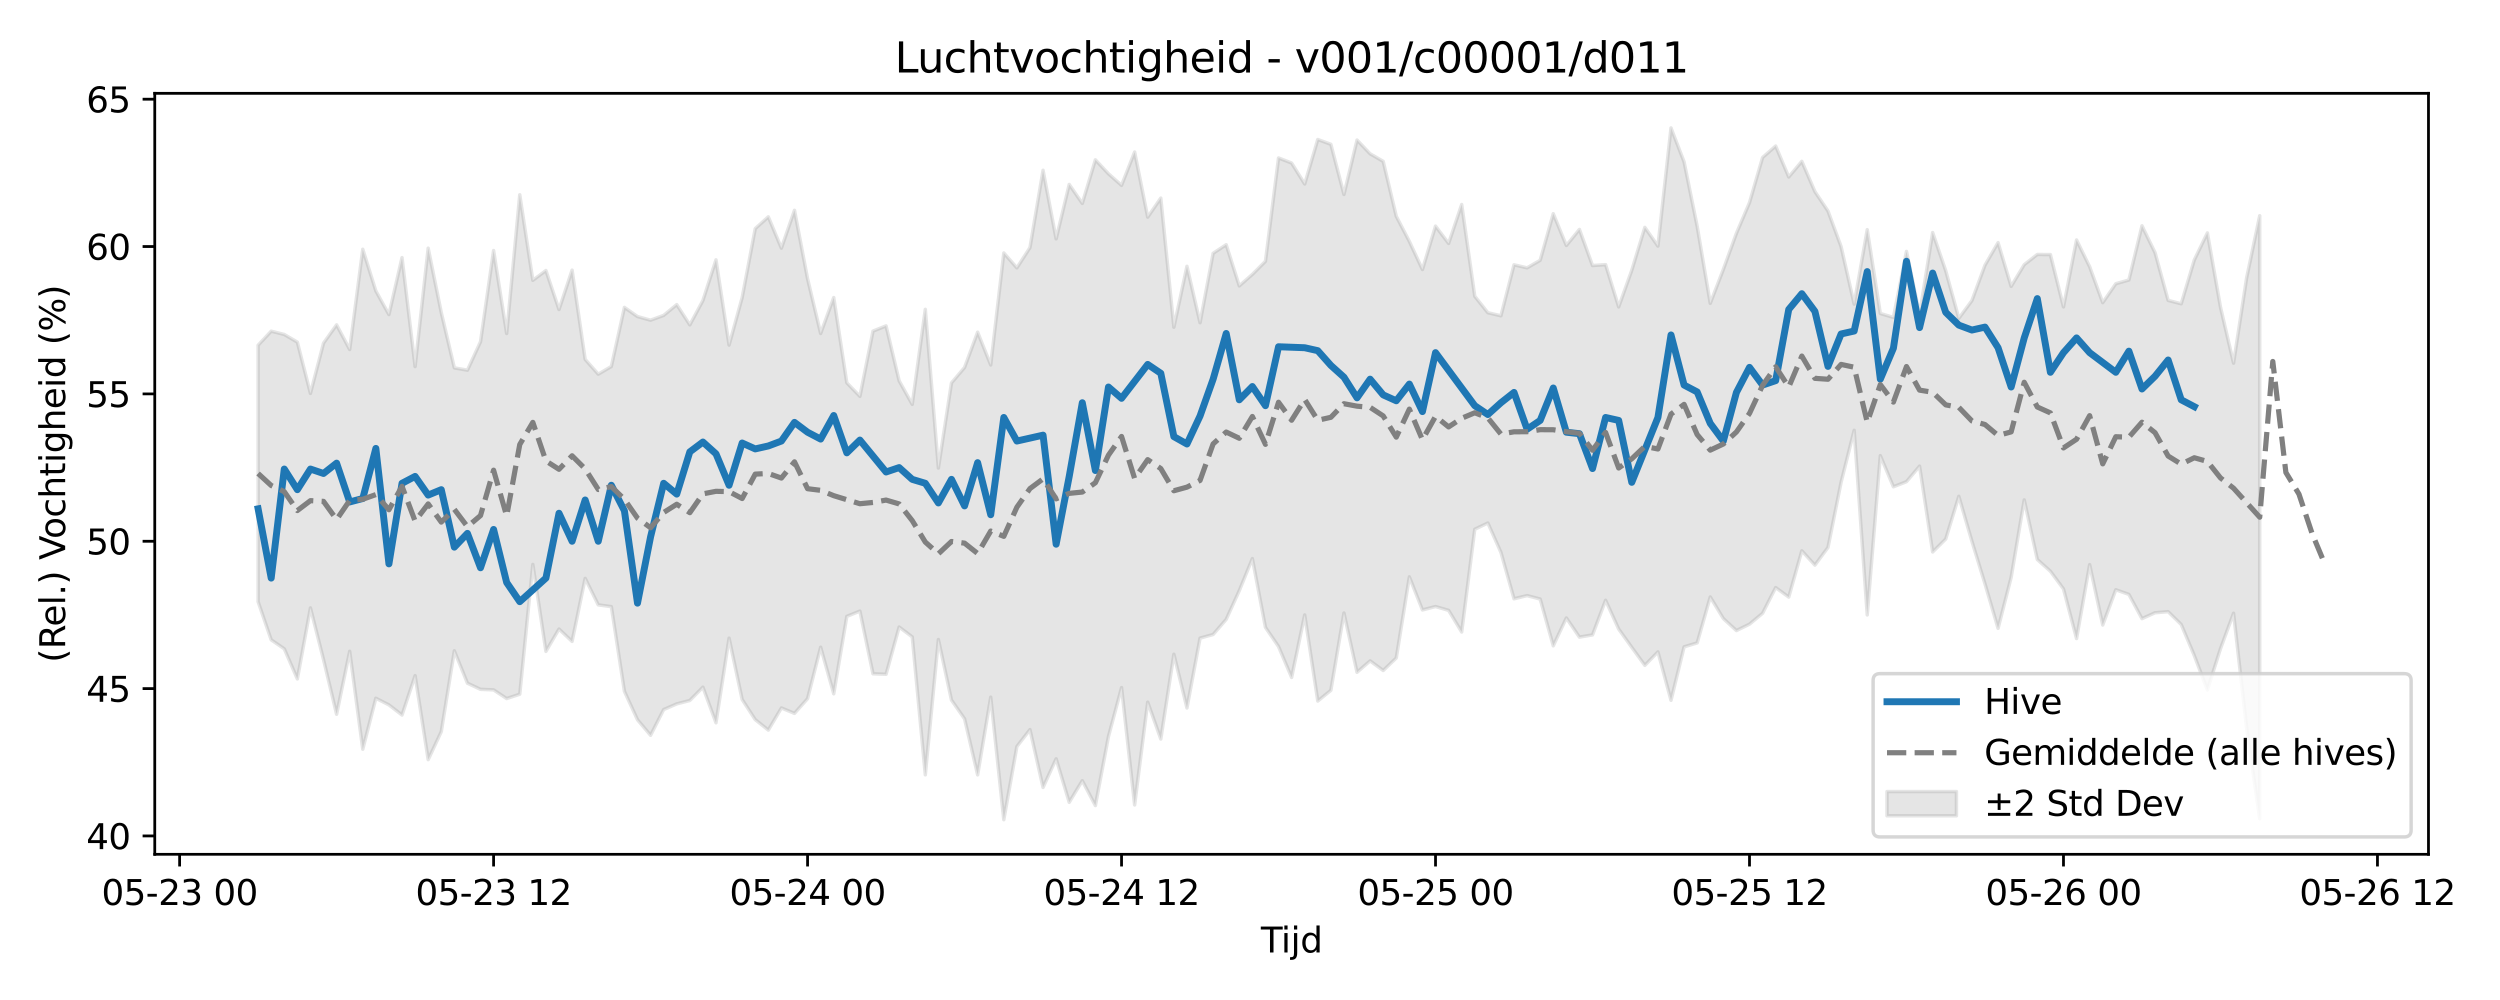 <?xml version="1.0" encoding="utf-8" standalone="no"?>
<!DOCTYPE svg PUBLIC "-//W3C//DTD SVG 1.1//EN"
  "http://www.w3.org/Graphics/SVG/1.1/DTD/svg11.dtd">
<svg xmlns:xlink="http://www.w3.org/1999/xlink" width="720pt" height="288pt" viewBox="0 0 720 288" xmlns="http://www.w3.org/2000/svg" version="1.1">
 <defs>
  <style type="text/css">*{stroke-linejoin: round; stroke-linecap: butt}</style>
 </defs>
 <g id="figure_1">
  <g id="patch_1">
   <path d="M 0 288 
L 720 288 
L 720 0 
L 0 0 
z
" style="fill: #ffffff"/>
  </g>
  <g id="axes_1">
   <g id="patch_2">
    <path d="M 44.57 246.04 
L 699.401 246.04 
L 699.401 26.88 
L 44.57 26.88 
z
" style="fill: #ffffff"/>
   </g>
   <g id="FillBetweenPolyCollection_1">
    <defs>
     <path id="mea2c22dae1" d="M 74.335 -188.578 
L 74.335 -114.703 
L 78.103 -103.73 
L 81.871 -101.14 
L 85.638 -92.464 
L 89.406 -112.927 
L 93.174 -98.025 
L 96.941 -82.291 
L 100.709 -100.429 
L 104.477 -72.219 
L 108.245 -86.903 
L 112.012 -84.991 
L 115.78 -82.07 
L 119.548 -93.415 
L 123.316 -69.213 
L 127.083 -77.278 
L 130.851 -100.57 
L 134.619 -91.237 
L 138.386 -89.47 
L 142.154 -89.314 
L 145.922 -86.814 
L 149.69 -88.066 
L 153.457 -125.44 
L 157.225 -100.403 
L 160.993 -106.834 
L 164.761 -103.264 
L 168.528 -121.427 
L 172.296 -113.795 
L 176.064 -113.287 
L 179.831 -88.907 
L 183.599 -80.703 
L 187.367 -76.231 
L 191.135 -83.641 
L 194.902 -85.281 
L 198.67 -86.257 
L 202.438 -90.086 
L 206.206 -79.835 
L 209.973 -104.208 
L 213.741 -86.546 
L 217.509 -80.741 
L 221.276 -77.731 
L 225.044 -84.107 
L 228.812 -82.545 
L 232.58 -86.788 
L 236.347 -101.611 
L 240.115 -88.185 
L 243.883 -110.481 
L 247.651 -112.004 
L 251.418 -93.949 
L 255.186 -93.809 
L 258.954 -107.414 
L 262.722 -104.579 
L 266.489 -64.851 
L 270.257 -103.825 
L 274.025 -86.379 
L 277.792 -80.986 
L 281.56 -64.831 
L 285.328 -87.22 
L 289.096 -51.922 
L 292.863 -72.998 
L 296.631 -77.878 
L 300.399 -61.204 
L 304.167 -69.454 
L 307.934 -56.934 
L 311.702 -63.16 
L 315.47 -55.984 
L 319.237 -75.886 
L 323.005 -89.978 
L 326.773 -56.175 
L 330.541 -85.786 
L 334.308 -75.157 
L 338.076 -99.576 
L 341.844 -84.104 
L 345.612 -104.22 
L 349.379 -105.258 
L 353.147 -109.614 
L 356.915 -117.9 
L 360.682 -127.119 
L 364.45 -107.311 
L 368.218 -101.795 
L 371.986 -92.896 
L 375.753 -110.895 
L 379.521 -86.104 
L 383.289 -89.186 
L 387.057 -111.455 
L 390.824 -94.382 
L 394.592 -97.67 
L 398.36 -94.893 
L 402.127 -98.498 
L 405.895 -121.868 
L 409.663 -112.331 
L 413.431 -113.316 
L 417.198 -112.212 
L 420.966 -105.981 
L 424.734 -135.575 
L 428.502 -137.371 
L 432.269 -128.908 
L 436.037 -115.548 
L 439.805 -116.463 
L 443.572 -115.471 
L 447.34 -102.004 
L 451.108 -110.032 
L 454.876 -104.51 
L 458.643 -105.145 
L 462.411 -115.124 
L 466.179 -106.835 
L 469.947 -101.571 
L 473.714 -96.378 
L 477.482 -100.254 
L 481.25 -86.309 
L 485.018 -101.709 
L 488.785 -102.846 
L 492.553 -116.076 
L 496.321 -109.854 
L 500.088 -106.393 
L 503.856 -108.238 
L 507.624 -111.375 
L 511.392 -118.78 
L 515.159 -116.042 
L 518.927 -129.363 
L 522.695 -125.244 
L 526.463 -130.34 
L 530.23 -149.087 
L 533.998 -164.071 
L 537.766 -110.902 
L 541.533 -156.772 
L 545.301 -147.803 
L 549.069 -149.275 
L 552.837 -153.757 
L 556.604 -129.032 
L 560.372 -132.764 
L 564.14 -145.065 
L 567.908 -132.131 
L 571.675 -119.852 
L 575.443 -107.035 
L 579.211 -121.713 
L 582.978 -144.029 
L 586.746 -126.855 
L 590.514 -123.486 
L 594.282 -118.386 
L 598.049 -104.1 
L 601.817 -125.383 
L 605.585 -107.997 
L 609.353 -118.153 
L 613.12 -116.811 
L 616.888 -109.828 
L 620.656 -111.526 
L 624.423 -111.836 
L 628.191 -108.142 
L 631.959 -99.203 
L 635.727 -89.289 
L 639.494 -101.155 
L 643.262 -111.387 
L 647.03 -78.336 
L 650.798 -52.228 
L 650.798 -225.874 
L 650.798 -225.874 
L 647.03 -207.97 
L 643.262 -183.406 
L 639.494 -199.581 
L 635.727 -220.924 
L 631.959 -213.132 
L 628.191 -200.515 
L 624.423 -201.489 
L 620.656 -215.237 
L 616.888 -222.971 
L 613.12 -207.359 
L 609.353 -206.291 
L 605.585 -200.83 
L 601.817 -211.188 
L 598.049 -218.891 
L 594.282 -199.608 
L 590.514 -214.689 
L 586.746 -214.714 
L 582.978 -211.78 
L 579.211 -205.522 
L 575.443 -218.125 
L 571.675 -211.626 
L 567.908 -201.423 
L 564.14 -196.316 
L 560.372 -210.031 
L 556.604 -221.025 
L 552.837 -197.526 
L 549.069 -215.589 
L 545.301 -196.596 
L 541.533 -197.717 
L 537.766 -221.85 
L 533.998 -200.415 
L 530.23 -217.002 
L 526.463 -227.214 
L 522.695 -232.829 
L 518.927 -241.536 
L 515.159 -237.033 
L 511.392 -245.942 
L 507.624 -242.643 
L 503.856 -229.654 
L 500.088 -220.795 
L 496.321 -210.403 
L 492.553 -200.644 
L 488.785 -222.833 
L 485.018 -241.369 
L 481.25 -251.158 
L 477.482 -217.126 
L 473.714 -222.521 
L 469.947 -210.15 
L 466.179 -199.606 
L 462.411 -211.781 
L 458.643 -211.528 
L 454.876 -221.923 
L 451.108 -217.298 
L 447.34 -226.457 
L 443.572 -213.038 
L 439.805 -210.866 
L 436.037 -211.735 
L 432.269 -197.054 
L 428.502 -197.937 
L 424.734 -202.675 
L 420.966 -229.1 
L 417.198 -217.89 
L 413.431 -222.878 
L 409.663 -210.377 
L 405.895 -218.475 
L 402.127 -225.719 
L 398.36 -241.537 
L 394.592 -243.71 
L 390.824 -247.66 
L 387.057 -232 
L 383.289 -246.442 
L 379.521 -247.827 
L 375.753 -235.013 
L 371.986 -241.053 
L 368.218 -242.51 
L 364.45 -212.756 
L 360.682 -208.981 
L 356.915 -205.657 
L 353.147 -217.527 
L 349.379 -215.046 
L 345.612 -195.053 
L 341.844 -211.302 
L 338.076 -193.756 
L 334.308 -230.953 
L 330.541 -225.464 
L 326.773 -244.221 
L 323.005 -234.617 
L 319.237 -237.958 
L 315.47 -241.969 
L 311.702 -229.418 
L 307.934 -234.889 
L 304.167 -219.21 
L 300.399 -238.965 
L 296.631 -216.69 
L 292.863 -210.857 
L 289.096 -215.146 
L 285.328 -182.889 
L 281.56 -192.335 
L 277.792 -182.169 
L 274.025 -177.718 
L 270.257 -153.2 
L 266.489 -198.916 
L 262.722 -171.542 
L 258.954 -178.326 
L 255.186 -194.148 
L 251.418 -192.64 
L 247.651 -173.85 
L 243.883 -177.749 
L 240.115 -202.309 
L 236.347 -191.956 
L 232.58 -207.723 
L 228.812 -227.433 
L 225.044 -216.534 
L 221.276 -225.55 
L 217.509 -222.163 
L 213.741 -202.306 
L 209.973 -188.606 
L 206.206 -213.167 
L 202.438 -201.454 
L 198.67 -194.438 
L 194.902 -200.271 
L 191.135 -197.172 
L 187.367 -195.788 
L 183.599 -196.833 
L 179.831 -199.474 
L 176.064 -182.45 
L 172.296 -180.245 
L 168.528 -184.495 
L 164.761 -210.203 
L 160.993 -198.852 
L 157.225 -210.092 
L 153.457 -207.265 
L 149.69 -231.907 
L 145.922 -191.948 
L 142.154 -215.854 
L 138.386 -189.575 
L 134.619 -181.395 
L 130.851 -182.058 
L 127.083 -197.995 
L 123.316 -216.528 
L 119.548 -182.424 
L 115.78 -213.808 
L 112.012 -197.402 
L 108.245 -204.213 
L 104.477 -216.209 
L 100.709 -187.339 
L 96.941 -194.443 
L 93.174 -189.177 
L 89.406 -174.7 
L 85.638 -189.457 
L 81.871 -191.673 
L 78.103 -192.62 
L 74.335 -188.578 
z
" style="stroke: #808080; stroke-opacity: 0.2"/>
    </defs>
    <g clip-path="url(#p1d68277687)">
     <use xlink:href="#mea2c22dae1" x="0" y="288" style="fill: #808080; fill-opacity: 0.2; stroke: #808080; stroke-opacity: 0.2"/>
    </g>
   </g>
   <g id="matplotlib.axis_1">
    <g id="xtick_1">
     <g id="line2d_1">
      <defs>
       <path id="m593be40376" d="M 0 0 
L 0 3.5 
" style="stroke: #000000; stroke-width: 0.8"/>
      </defs>
      <g>
       <use xlink:href="#m593be40376" x="51.729" y="246.04" style="stroke: #000000; stroke-width: 0.8"/>
      </g>
     </g>
     <g id="text_1">
      <!-- 05-23 00 -->
      <g transform="translate(29.248 260.638) scale(0.1 -0.1)">
       <defs>
        <path id="DejaVuSans-30" d="M 2034 4250 
Q 1547 4250 1301 3770 
Q 1056 3291 1056 2328 
Q 1056 1369 1301 889 
Q 1547 409 2034 409 
Q 2525 409 2770 889 
Q 3016 1369 3016 2328 
Q 3016 3291 2770 3770 
Q 2525 4250 2034 4250 
z
M 2034 4750 
Q 2819 4750 3233 4129 
Q 3647 3509 3647 2328 
Q 3647 1150 3233 529 
Q 2819 -91 2034 -91 
Q 1250 -91 836 529 
Q 422 1150 422 2328 
Q 422 3509 836 4129 
Q 1250 4750 2034 4750 
z
" transform="scale(0.016)"/>
        <path id="DejaVuSans-35" d="M 691 4666 
L 3169 4666 
L 3169 4134 
L 1269 4134 
L 1269 2991 
Q 1406 3038 1543 3061 
Q 1681 3084 1819 3084 
Q 2600 3084 3056 2656 
Q 3513 2228 3513 1497 
Q 3513 744 3044 326 
Q 2575 -91 1722 -91 
Q 1428 -91 1123 -41 
Q 819 9 494 109 
L 494 744 
Q 775 591 1075 516 
Q 1375 441 1709 441 
Q 2250 441 2565 725 
Q 2881 1009 2881 1497 
Q 2881 1984 2565 2268 
Q 2250 2553 1709 2553 
Q 1456 2553 1204 2497 
Q 953 2441 691 2322 
L 691 4666 
z
" transform="scale(0.016)"/>
        <path id="DejaVuSans-2d" d="M 313 2009 
L 1997 2009 
L 1997 1497 
L 313 1497 
L 313 2009 
z
" transform="scale(0.016)"/>
        <path id="DejaVuSans-32" d="M 1228 531 
L 3431 531 
L 3431 0 
L 469 0 
L 469 531 
Q 828 903 1448 1529 
Q 2069 2156 2228 2338 
Q 2531 2678 2651 2914 
Q 2772 3150 2772 3378 
Q 2772 3750 2511 3984 
Q 2250 4219 1831 4219 
Q 1534 4219 1204 4116 
Q 875 4013 500 3803 
L 500 4441 
Q 881 4594 1212 4672 
Q 1544 4750 1819 4750 
Q 2544 4750 2975 4387 
Q 3406 4025 3406 3419 
Q 3406 3131 3298 2873 
Q 3191 2616 2906 2266 
Q 2828 2175 2409 1742 
Q 1991 1309 1228 531 
z
" transform="scale(0.016)"/>
        <path id="DejaVuSans-33" d="M 2597 2516 
Q 3050 2419 3304 2112 
Q 3559 1806 3559 1356 
Q 3559 666 3084 287 
Q 2609 -91 1734 -91 
Q 1441 -91 1130 -33 
Q 819 25 488 141 
L 488 750 
Q 750 597 1062 519 
Q 1375 441 1716 441 
Q 2309 441 2620 675 
Q 2931 909 2931 1356 
Q 2931 1769 2642 2001 
Q 2353 2234 1838 2234 
L 1294 2234 
L 1294 2753 
L 1863 2753 
Q 2328 2753 2575 2939 
Q 2822 3125 2822 3475 
Q 2822 3834 2567 4026 
Q 2313 4219 1838 4219 
Q 1578 4219 1281 4162 
Q 984 4106 628 3988 
L 628 4550 
Q 988 4650 1302 4700 
Q 1616 4750 1894 4750 
Q 2613 4750 3031 4423 
Q 3450 4097 3450 3541 
Q 3450 3153 3228 2886 
Q 3006 2619 2597 2516 
z
" transform="scale(0.016)"/>
        <path id="DejaVuSans-20" transform="scale(0.016)"/>
       </defs>
       <use xlink:href="#DejaVuSans-30"/>
       <use xlink:href="#DejaVuSans-35" transform="translate(63.623 0)"/>
       <use xlink:href="#DejaVuSans-2d" transform="translate(127.246 0)"/>
       <use xlink:href="#DejaVuSans-32" transform="translate(163.33 0)"/>
       <use xlink:href="#DejaVuSans-33" transform="translate(226.953 0)"/>
       <use xlink:href="#DejaVuSans-20" transform="translate(290.576 0)"/>
       <use xlink:href="#DejaVuSans-30" transform="translate(322.363 0)"/>
       <use xlink:href="#DejaVuSans-30" transform="translate(385.986 0)"/>
      </g>
     </g>
    </g>
    <g id="xtick_2">
     <g id="line2d_2">
      <g>
       <use xlink:href="#m593be40376" x="142.154" y="246.04" style="stroke: #000000; stroke-width: 0.8"/>
      </g>
     </g>
     <g id="text_2">
      <!-- 05-23 12 -->
      <g transform="translate(119.674 260.638) scale(0.1 -0.1)">
       <defs>
        <path id="DejaVuSans-31" d="M 794 531 
L 1825 531 
L 1825 4091 
L 703 3866 
L 703 4441 
L 1819 4666 
L 2450 4666 
L 2450 531 
L 3481 531 
L 3481 0 
L 794 0 
L 794 531 
z
" transform="scale(0.016)"/>
       </defs>
       <use xlink:href="#DejaVuSans-30"/>
       <use xlink:href="#DejaVuSans-35" transform="translate(63.623 0)"/>
       <use xlink:href="#DejaVuSans-2d" transform="translate(127.246 0)"/>
       <use xlink:href="#DejaVuSans-32" transform="translate(163.33 0)"/>
       <use xlink:href="#DejaVuSans-33" transform="translate(226.953 0)"/>
       <use xlink:href="#DejaVuSans-20" transform="translate(290.576 0)"/>
       <use xlink:href="#DejaVuSans-31" transform="translate(322.363 0)"/>
       <use xlink:href="#DejaVuSans-32" transform="translate(385.986 0)"/>
      </g>
     </g>
    </g>
    <g id="xtick_3">
     <g id="line2d_3">
      <g>
       <use xlink:href="#m593be40376" x="232.58" y="246.04" style="stroke: #000000; stroke-width: 0.8"/>
      </g>
     </g>
     <g id="text_3">
      <!-- 05-24 00 -->
      <g transform="translate(210.099 260.638) scale(0.1 -0.1)">
       <defs>
        <path id="DejaVuSans-34" d="M 2419 4116 
L 825 1625 
L 2419 1625 
L 2419 4116 
z
M 2253 4666 
L 3047 4666 
L 3047 1625 
L 3713 1625 
L 3713 1100 
L 3047 1100 
L 3047 0 
L 2419 0 
L 2419 1100 
L 313 1100 
L 313 1709 
L 2253 4666 
z
" transform="scale(0.016)"/>
       </defs>
       <use xlink:href="#DejaVuSans-30"/>
       <use xlink:href="#DejaVuSans-35" transform="translate(63.623 0)"/>
       <use xlink:href="#DejaVuSans-2d" transform="translate(127.246 0)"/>
       <use xlink:href="#DejaVuSans-32" transform="translate(163.33 0)"/>
       <use xlink:href="#DejaVuSans-34" transform="translate(226.953 0)"/>
       <use xlink:href="#DejaVuSans-20" transform="translate(290.576 0)"/>
       <use xlink:href="#DejaVuSans-30" transform="translate(322.363 0)"/>
       <use xlink:href="#DejaVuSans-30" transform="translate(385.986 0)"/>
      </g>
     </g>
    </g>
    <g id="xtick_4">
     <g id="line2d_4">
      <g>
       <use xlink:href="#m593be40376" x="323.005" y="246.04" style="stroke: #000000; stroke-width: 0.8"/>
      </g>
     </g>
     <g id="text_4">
      <!-- 05-24 12 -->
      <g transform="translate(300.525 260.638) scale(0.1 -0.1)">
       <use xlink:href="#DejaVuSans-30"/>
       <use xlink:href="#DejaVuSans-35" transform="translate(63.623 0)"/>
       <use xlink:href="#DejaVuSans-2d" transform="translate(127.246 0)"/>
       <use xlink:href="#DejaVuSans-32" transform="translate(163.33 0)"/>
       <use xlink:href="#DejaVuSans-34" transform="translate(226.953 0)"/>
       <use xlink:href="#DejaVuSans-20" transform="translate(290.576 0)"/>
       <use xlink:href="#DejaVuSans-31" transform="translate(322.363 0)"/>
       <use xlink:href="#DejaVuSans-32" transform="translate(385.986 0)"/>
      </g>
     </g>
    </g>
    <g id="xtick_5">
     <g id="line2d_5">
      <g>
       <use xlink:href="#m593be40376" x="413.431" y="246.04" style="stroke: #000000; stroke-width: 0.8"/>
      </g>
     </g>
     <g id="text_5">
      <!-- 05-25 00 -->
      <g transform="translate(390.95 260.638) scale(0.1 -0.1)">
       <use xlink:href="#DejaVuSans-30"/>
       <use xlink:href="#DejaVuSans-35" transform="translate(63.623 0)"/>
       <use xlink:href="#DejaVuSans-2d" transform="translate(127.246 0)"/>
       <use xlink:href="#DejaVuSans-32" transform="translate(163.33 0)"/>
       <use xlink:href="#DejaVuSans-35" transform="translate(226.953 0)"/>
       <use xlink:href="#DejaVuSans-20" transform="translate(290.576 0)"/>
       <use xlink:href="#DejaVuSans-30" transform="translate(322.363 0)"/>
       <use xlink:href="#DejaVuSans-30" transform="translate(385.986 0)"/>
      </g>
     </g>
    </g>
    <g id="xtick_6">
     <g id="line2d_6">
      <g>
       <use xlink:href="#m593be40376" x="503.856" y="246.04" style="stroke: #000000; stroke-width: 0.8"/>
      </g>
     </g>
     <g id="text_6">
      <!-- 05-25 12 -->
      <g transform="translate(481.376 260.638) scale(0.1 -0.1)">
       <use xlink:href="#DejaVuSans-30"/>
       <use xlink:href="#DejaVuSans-35" transform="translate(63.623 0)"/>
       <use xlink:href="#DejaVuSans-2d" transform="translate(127.246 0)"/>
       <use xlink:href="#DejaVuSans-32" transform="translate(163.33 0)"/>
       <use xlink:href="#DejaVuSans-35" transform="translate(226.953 0)"/>
       <use xlink:href="#DejaVuSans-20" transform="translate(290.576 0)"/>
       <use xlink:href="#DejaVuSans-31" transform="translate(322.363 0)"/>
       <use xlink:href="#DejaVuSans-32" transform="translate(385.986 0)"/>
      </g>
     </g>
    </g>
    <g id="xtick_7">
     <g id="line2d_7">
      <g>
       <use xlink:href="#m593be40376" x="594.282" y="246.04" style="stroke: #000000; stroke-width: 0.8"/>
      </g>
     </g>
     <g id="text_7">
      <!-- 05-26 00 -->
      <g transform="translate(571.801 260.638) scale(0.1 -0.1)">
       <defs>
        <path id="DejaVuSans-36" d="M 2113 2584 
Q 1688 2584 1439 2293 
Q 1191 2003 1191 1497 
Q 1191 994 1439 701 
Q 1688 409 2113 409 
Q 2538 409 2786 701 
Q 3034 994 3034 1497 
Q 3034 2003 2786 2293 
Q 2538 2584 2113 2584 
z
M 3366 4563 
L 3366 3988 
Q 3128 4100 2886 4159 
Q 2644 4219 2406 4219 
Q 1781 4219 1451 3797 
Q 1122 3375 1075 2522 
Q 1259 2794 1537 2939 
Q 1816 3084 2150 3084 
Q 2853 3084 3261 2657 
Q 3669 2231 3669 1497 
Q 3669 778 3244 343 
Q 2819 -91 2113 -91 
Q 1303 -91 875 529 
Q 447 1150 447 2328 
Q 447 3434 972 4092 
Q 1497 4750 2381 4750 
Q 2619 4750 2861 4703 
Q 3103 4656 3366 4563 
z
" transform="scale(0.016)"/>
       </defs>
       <use xlink:href="#DejaVuSans-30"/>
       <use xlink:href="#DejaVuSans-35" transform="translate(63.623 0)"/>
       <use xlink:href="#DejaVuSans-2d" transform="translate(127.246 0)"/>
       <use xlink:href="#DejaVuSans-32" transform="translate(163.33 0)"/>
       <use xlink:href="#DejaVuSans-36" transform="translate(226.953 0)"/>
       <use xlink:href="#DejaVuSans-20" transform="translate(290.576 0)"/>
       <use xlink:href="#DejaVuSans-30" transform="translate(322.363 0)"/>
       <use xlink:href="#DejaVuSans-30" transform="translate(385.986 0)"/>
      </g>
     </g>
    </g>
    <g id="xtick_8">
     <g id="line2d_8">
      <g>
       <use xlink:href="#m593be40376" x="684.707" y="246.04" style="stroke: #000000; stroke-width: 0.8"/>
      </g>
     </g>
     <g id="text_8">
      <!-- 05-26 12 -->
      <g transform="translate(662.227 260.638) scale(0.1 -0.1)">
       <use xlink:href="#DejaVuSans-30"/>
       <use xlink:href="#DejaVuSans-35" transform="translate(63.623 0)"/>
       <use xlink:href="#DejaVuSans-2d" transform="translate(127.246 0)"/>
       <use xlink:href="#DejaVuSans-32" transform="translate(163.33 0)"/>
       <use xlink:href="#DejaVuSans-36" transform="translate(226.953 0)"/>
       <use xlink:href="#DejaVuSans-20" transform="translate(290.576 0)"/>
       <use xlink:href="#DejaVuSans-31" transform="translate(322.363 0)"/>
       <use xlink:href="#DejaVuSans-32" transform="translate(385.986 0)"/>
      </g>
     </g>
    </g>
    <g id="text_9">
     <!-- Tijd -->
     <g transform="translate(363.136 274.317) scale(0.1 -0.1)">
      <defs>
       <path id="DejaVuSans-54" d="M -19 4666 
L 3928 4666 
L 3928 4134 
L 2272 4134 
L 2272 0 
L 1638 0 
L 1638 4134 
L -19 4134 
L -19 4666 
z
" transform="scale(0.016)"/>
       <path id="DejaVuSans-69" d="M 603 3500 
L 1178 3500 
L 1178 0 
L 603 0 
L 603 3500 
z
M 603 4863 
L 1178 4863 
L 1178 4134 
L 603 4134 
L 603 4863 
z
" transform="scale(0.016)"/>
       <path id="DejaVuSans-6a" d="M 603 3500 
L 1178 3500 
L 1178 -63 
Q 1178 -731 923 -1031 
Q 669 -1331 103 -1331 
L -116 -1331 
L -116 -844 
L 38 -844 
Q 366 -844 484 -692 
Q 603 -541 603 -63 
L 603 3500 
z
M 603 4863 
L 1178 4863 
L 1178 4134 
L 603 4134 
L 603 4863 
z
" transform="scale(0.016)"/>
       <path id="DejaVuSans-64" d="M 2906 2969 
L 2906 4863 
L 3481 4863 
L 3481 0 
L 2906 0 
L 2906 525 
Q 2725 213 2448 61 
Q 2172 -91 1784 -91 
Q 1150 -91 751 415 
Q 353 922 353 1747 
Q 353 2572 751 3078 
Q 1150 3584 1784 3584 
Q 2172 3584 2448 3432 
Q 2725 3281 2906 2969 
z
M 947 1747 
Q 947 1113 1208 752 
Q 1469 391 1925 391 
Q 2381 391 2643 752 
Q 2906 1113 2906 1747 
Q 2906 2381 2643 2742 
Q 2381 3103 1925 3103 
Q 1469 3103 1208 2742 
Q 947 2381 947 1747 
z
" transform="scale(0.016)"/>
      </defs>
      <use xlink:href="#DejaVuSans-54"/>
      <use xlink:href="#DejaVuSans-69" transform="translate(57.959 0)"/>
      <use xlink:href="#DejaVuSans-6a" transform="translate(85.742 0)"/>
      <use xlink:href="#DejaVuSans-64" transform="translate(113.525 0)"/>
     </g>
    </g>
   </g>
   <g id="matplotlib.axis_2">
    <g id="ytick_1">
     <g id="line2d_9">
      <defs>
       <path id="ma7ec69a09f" d="M 0 0 
L -3.5 0 
" style="stroke: #000000; stroke-width: 0.8"/>
      </defs>
      <g>
       <use xlink:href="#ma7ec69a09f" x="44.57" y="240.756" style="stroke: #000000; stroke-width: 0.8"/>
      </g>
     </g>
     <g id="text_10">
      <!-- 40 -->
      <g transform="translate(24.845 244.555) scale(0.1 -0.1)">
       <use xlink:href="#DejaVuSans-34"/>
       <use xlink:href="#DejaVuSans-30" transform="translate(63.623 0)"/>
      </g>
     </g>
    </g>
    <g id="ytick_2">
     <g id="line2d_10">
      <g>
       <use xlink:href="#ma7ec69a09f" x="44.57" y="198.318" style="stroke: #000000; stroke-width: 0.8"/>
      </g>
     </g>
     <g id="text_11">
      <!-- 45 -->
      <g transform="translate(24.845 202.117) scale(0.1 -0.1)">
       <use xlink:href="#DejaVuSans-34"/>
       <use xlink:href="#DejaVuSans-35" transform="translate(63.623 0)"/>
      </g>
     </g>
    </g>
    <g id="ytick_3">
     <g id="line2d_11">
      <g>
       <use xlink:href="#ma7ec69a09f" x="44.57" y="155.881" style="stroke: #000000; stroke-width: 0.8"/>
      </g>
     </g>
     <g id="text_12">
      <!-- 50 -->
      <g transform="translate(24.845 159.68) scale(0.1 -0.1)">
       <use xlink:href="#DejaVuSans-35"/>
       <use xlink:href="#DejaVuSans-30" transform="translate(63.623 0)"/>
      </g>
     </g>
    </g>
    <g id="ytick_4">
     <g id="line2d_12">
      <g>
       <use xlink:href="#ma7ec69a09f" x="44.57" y="113.443" style="stroke: #000000; stroke-width: 0.8"/>
      </g>
     </g>
     <g id="text_13">
      <!-- 55 -->
      <g transform="translate(24.845 117.242) scale(0.1 -0.1)">
       <use xlink:href="#DejaVuSans-35"/>
       <use xlink:href="#DejaVuSans-35" transform="translate(63.623 0)"/>
      </g>
     </g>
    </g>
    <g id="ytick_5">
     <g id="line2d_13">
      <g>
       <use xlink:href="#ma7ec69a09f" x="44.57" y="71.005" style="stroke: #000000; stroke-width: 0.8"/>
      </g>
     </g>
     <g id="text_14">
      <!-- 60 -->
      <g transform="translate(24.845 74.805) scale(0.1 -0.1)">
       <use xlink:href="#DejaVuSans-36"/>
       <use xlink:href="#DejaVuSans-30" transform="translate(63.623 0)"/>
      </g>
     </g>
    </g>
    <g id="ytick_6">
     <g id="line2d_14">
      <g>
       <use xlink:href="#ma7ec69a09f" x="44.57" y="28.568" style="stroke: #000000; stroke-width: 0.8"/>
      </g>
     </g>
     <g id="text_15">
      <!-- 65 -->
      <g transform="translate(24.845 32.367) scale(0.1 -0.1)">
       <use xlink:href="#DejaVuSans-36"/>
       <use xlink:href="#DejaVuSans-35" transform="translate(63.623 0)"/>
      </g>
     </g>
    </g>
    <g id="text_16">
     <!-- (Rel.) Vochtigheid (%) -->
     <g transform="translate(18.765 190.838) rotate(-90) scale(0.1 -0.1)">
      <defs>
       <path id="DejaVuSans-28" d="M 1984 4856 
Q 1566 4138 1362 3434 
Q 1159 2731 1159 2009 
Q 1159 1288 1364 580 
Q 1569 -128 1984 -844 
L 1484 -844 
Q 1016 -109 783 600 
Q 550 1309 550 2009 
Q 550 2706 781 3412 
Q 1013 4119 1484 4856 
L 1984 4856 
z
" transform="scale(0.016)"/>
       <path id="DejaVuSans-52" d="M 2841 2188 
Q 3044 2119 3236 1894 
Q 3428 1669 3622 1275 
L 4263 0 
L 3584 0 
L 2988 1197 
Q 2756 1666 2539 1819 
Q 2322 1972 1947 1972 
L 1259 1972 
L 1259 0 
L 628 0 
L 628 4666 
L 2053 4666 
Q 2853 4666 3247 4331 
Q 3641 3997 3641 3322 
Q 3641 2881 3436 2590 
Q 3231 2300 2841 2188 
z
M 1259 4147 
L 1259 2491 
L 2053 2491 
Q 2509 2491 2742 2702 
Q 2975 2913 2975 3322 
Q 2975 3731 2742 3939 
Q 2509 4147 2053 4147 
L 1259 4147 
z
" transform="scale(0.016)"/>
       <path id="DejaVuSans-65" d="M 3597 1894 
L 3597 1613 
L 953 1613 
Q 991 1019 1311 708 
Q 1631 397 2203 397 
Q 2534 397 2845 478 
Q 3156 559 3463 722 
L 3463 178 
Q 3153 47 2828 -22 
Q 2503 -91 2169 -91 
Q 1331 -91 842 396 
Q 353 884 353 1716 
Q 353 2575 817 3079 
Q 1281 3584 2069 3584 
Q 2775 3584 3186 3129 
Q 3597 2675 3597 1894 
z
M 3022 2063 
Q 3016 2534 2758 2815 
Q 2500 3097 2075 3097 
Q 1594 3097 1305 2825 
Q 1016 2553 972 2059 
L 3022 2063 
z
" transform="scale(0.016)"/>
       <path id="DejaVuSans-6c" d="M 603 4863 
L 1178 4863 
L 1178 0 
L 603 0 
L 603 4863 
z
" transform="scale(0.016)"/>
       <path id="DejaVuSans-2e" d="M 684 794 
L 1344 794 
L 1344 0 
L 684 0 
L 684 794 
z
" transform="scale(0.016)"/>
       <path id="DejaVuSans-29" d="M 513 4856 
L 1013 4856 
Q 1481 4119 1714 3412 
Q 1947 2706 1947 2009 
Q 1947 1309 1714 600 
Q 1481 -109 1013 -844 
L 513 -844 
Q 928 -128 1133 580 
Q 1338 1288 1338 2009 
Q 1338 2731 1133 3434 
Q 928 4138 513 4856 
z
" transform="scale(0.016)"/>
       <path id="DejaVuSans-56" d="M 1831 0 
L 50 4666 
L 709 4666 
L 2188 738 
L 3669 4666 
L 4325 4666 
L 2547 0 
L 1831 0 
z
" transform="scale(0.016)"/>
       <path id="DejaVuSans-6f" d="M 1959 3097 
Q 1497 3097 1228 2736 
Q 959 2375 959 1747 
Q 959 1119 1226 758 
Q 1494 397 1959 397 
Q 2419 397 2687 759 
Q 2956 1122 2956 1747 
Q 2956 2369 2687 2733 
Q 2419 3097 1959 3097 
z
M 1959 3584 
Q 2709 3584 3137 3096 
Q 3566 2609 3566 1747 
Q 3566 888 3137 398 
Q 2709 -91 1959 -91 
Q 1206 -91 779 398 
Q 353 888 353 1747 
Q 353 2609 779 3096 
Q 1206 3584 1959 3584 
z
" transform="scale(0.016)"/>
       <path id="DejaVuSans-63" d="M 3122 3366 
L 3122 2828 
Q 2878 2963 2633 3030 
Q 2388 3097 2138 3097 
Q 1578 3097 1268 2742 
Q 959 2388 959 1747 
Q 959 1106 1268 751 
Q 1578 397 2138 397 
Q 2388 397 2633 464 
Q 2878 531 3122 666 
L 3122 134 
Q 2881 22 2623 -34 
Q 2366 -91 2075 -91 
Q 1284 -91 818 406 
Q 353 903 353 1747 
Q 353 2603 823 3093 
Q 1294 3584 2113 3584 
Q 2378 3584 2631 3529 
Q 2884 3475 3122 3366 
z
" transform="scale(0.016)"/>
       <path id="DejaVuSans-68" d="M 3513 2113 
L 3513 0 
L 2938 0 
L 2938 2094 
Q 2938 2591 2744 2837 
Q 2550 3084 2163 3084 
Q 1697 3084 1428 2787 
Q 1159 2491 1159 1978 
L 1159 0 
L 581 0 
L 581 4863 
L 1159 4863 
L 1159 2956 
Q 1366 3272 1645 3428 
Q 1925 3584 2291 3584 
Q 2894 3584 3203 3211 
Q 3513 2838 3513 2113 
z
" transform="scale(0.016)"/>
       <path id="DejaVuSans-74" d="M 1172 4494 
L 1172 3500 
L 2356 3500 
L 2356 3053 
L 1172 3053 
L 1172 1153 
Q 1172 725 1289 603 
Q 1406 481 1766 481 
L 2356 481 
L 2356 0 
L 1766 0 
Q 1100 0 847 248 
Q 594 497 594 1153 
L 594 3053 
L 172 3053 
L 172 3500 
L 594 3500 
L 594 4494 
L 1172 4494 
z
" transform="scale(0.016)"/>
       <path id="DejaVuSans-67" d="M 2906 1791 
Q 2906 2416 2648 2759 
Q 2391 3103 1925 3103 
Q 1463 3103 1205 2759 
Q 947 2416 947 1791 
Q 947 1169 1205 825 
Q 1463 481 1925 481 
Q 2391 481 2648 825 
Q 2906 1169 2906 1791 
z
M 3481 434 
Q 3481 -459 3084 -895 
Q 2688 -1331 1869 -1331 
Q 1566 -1331 1297 -1286 
Q 1028 -1241 775 -1147 
L 775 -588 
Q 1028 -725 1275 -790 
Q 1522 -856 1778 -856 
Q 2344 -856 2625 -561 
Q 2906 -266 2906 331 
L 2906 616 
Q 2728 306 2450 153 
Q 2172 0 1784 0 
Q 1141 0 747 490 
Q 353 981 353 1791 
Q 353 2603 747 3093 
Q 1141 3584 1784 3584 
Q 2172 3584 2450 3431 
Q 2728 3278 2906 2969 
L 2906 3500 
L 3481 3500 
L 3481 434 
z
" transform="scale(0.016)"/>
       <path id="DejaVuSans-25" d="M 4653 2053 
Q 4381 2053 4226 1822 
Q 4072 1591 4072 1178 
Q 4072 772 4226 539 
Q 4381 306 4653 306 
Q 4919 306 5073 539 
Q 5228 772 5228 1178 
Q 5228 1588 5073 1820 
Q 4919 2053 4653 2053 
z
M 4653 2450 
Q 5147 2450 5437 2106 
Q 5728 1763 5728 1178 
Q 5728 594 5436 251 
Q 5144 -91 4653 -91 
Q 4153 -91 3862 251 
Q 3572 594 3572 1178 
Q 3572 1766 3864 2108 
Q 4156 2450 4653 2450 
z
M 1428 4353 
Q 1159 4353 1004 4120 
Q 850 3888 850 3481 
Q 850 3069 1003 2837 
Q 1156 2606 1428 2606 
Q 1700 2606 1854 2837 
Q 2009 3069 2009 3481 
Q 2009 3884 1853 4118 
Q 1697 4353 1428 4353 
z
M 4250 4750 
L 4750 4750 
L 1831 -91 
L 1331 -91 
L 4250 4750 
z
M 1428 4750 
Q 1922 4750 2215 4408 
Q 2509 4066 2509 3481 
Q 2509 2891 2217 2550 
Q 1925 2209 1428 2209 
Q 931 2209 642 2551 
Q 353 2894 353 3481 
Q 353 4063 643 4406 
Q 934 4750 1428 4750 
z
" transform="scale(0.016)"/>
      </defs>
      <use xlink:href="#DejaVuSans-28"/>
      <use xlink:href="#DejaVuSans-52" transform="translate(39.014 0)"/>
      <use xlink:href="#DejaVuSans-65" transform="translate(103.996 0)"/>
      <use xlink:href="#DejaVuSans-6c" transform="translate(165.52 0)"/>
      <use xlink:href="#DejaVuSans-2e" transform="translate(193.303 0)"/>
      <use xlink:href="#DejaVuSans-29" transform="translate(225.09 0)"/>
      <use xlink:href="#DejaVuSans-20" transform="translate(264.104 0)"/>
      <use xlink:href="#DejaVuSans-56" transform="translate(295.891 0)"/>
      <use xlink:href="#DejaVuSans-6f" transform="translate(356.549 0)"/>
      <use xlink:href="#DejaVuSans-63" transform="translate(417.73 0)"/>
      <use xlink:href="#DejaVuSans-68" transform="translate(472.711 0)"/>
      <use xlink:href="#DejaVuSans-74" transform="translate(536.09 0)"/>
      <use xlink:href="#DejaVuSans-69" transform="translate(575.299 0)"/>
      <use xlink:href="#DejaVuSans-67" transform="translate(603.082 0)"/>
      <use xlink:href="#DejaVuSans-68" transform="translate(666.559 0)"/>
      <use xlink:href="#DejaVuSans-65" transform="translate(729.938 0)"/>
      <use xlink:href="#DejaVuSans-69" transform="translate(791.461 0)"/>
      <use xlink:href="#DejaVuSans-64" transform="translate(819.244 0)"/>
      <use xlink:href="#DejaVuSans-20" transform="translate(882.721 0)"/>
      <use xlink:href="#DejaVuSans-28" transform="translate(914.508 0)"/>
      <use xlink:href="#DejaVuSans-25" transform="translate(953.521 0)"/>
      <use xlink:href="#DejaVuSans-29" transform="translate(1048.541 0)"/>
     </g>
    </g>
   </g>
   <g id="line2d_15">
    <path d="M 74.335 146.544 
L 78.103 166.49 
L 81.871 135.086 
L 85.638 141.027 
L 89.406 135.086 
L 93.174 136.359 
L 96.941 133.389 
L 100.709 144.564 
L 104.477 143.574 
L 108.245 129.145 
L 112.012 162.388 
L 115.78 139.188 
L 119.548 137.208 
L 123.316 142.584 
L 127.083 141.027 
L 130.851 157.578 
L 134.619 153.617 
L 138.386 163.519 
L 142.154 152.486 
L 145.922 167.763 
L 149.69 173.28 
L 157.225 166.49 
L 160.993 147.817 
L 164.761 155.881 
L 168.528 143.998 
L 172.296 155.881 
L 176.064 139.754 
L 179.831 147.11 
L 183.599 173.704 
L 187.367 154.607 
L 191.135 139.188 
L 194.902 142.301 
L 198.67 130.135 
L 202.438 127.306 
L 206.206 130.701 
L 209.973 139.754 
L 213.741 127.589 
L 217.509 129.286 
L 221.276 128.438 
L 225.044 127.023 
L 228.812 121.648 
L 232.58 124.477 
L 236.347 126.457 
L 240.115 119.667 
L 243.883 130.418 
L 247.651 126.74 
L 255.186 135.935 
L 258.954 134.662 
L 262.722 138.057 
L 266.489 139.188 
L 270.257 144.847 
L 274.025 138.057 
L 277.792 145.696 
L 281.56 133.247 
L 285.328 148.242 
L 289.096 120.233 
L 292.863 127.023 
L 300.399 125.326 
L 304.167 156.729 
L 307.934 137.208 
L 311.702 115.989 
L 315.47 135.511 
L 319.237 111.463 
L 323.005 114.716 
L 330.541 104.955 
L 334.308 107.502 
L 338.076 125.75 
L 341.844 127.872 
L 345.612 119.809 
L 349.379 109.199 
L 353.147 96.044 
L 356.915 115.141 
L 360.682 111.321 
L 364.45 116.838 
L 368.218 99.863 
L 375.753 100.146 
L 379.521 100.995 
L 383.289 105.238 
L 387.057 108.633 
L 390.824 114.575 
L 394.592 109.199 
L 398.36 113.726 
L 402.127 115.423 
L 405.895 110.614 
L 409.663 118.536 
L 413.431 101.56 
L 424.734 116.838 
L 428.502 119.384 
L 432.269 115.989 
L 436.037 113.019 
L 439.805 123.628 
L 443.572 121.082 
L 447.34 111.746 
L 451.108 124.477 
L 454.876 124.901 
L 458.643 134.945 
L 462.411 120.233 
L 466.179 121.082 
L 469.947 138.906 
L 477.482 120.233 
L 481.25 96.468 
L 485.018 110.897 
L 488.785 112.877 
L 492.553 121.931 
L 496.321 127.023 
L 500.088 113.019 
L 503.856 105.804 
L 507.624 110.897 
L 511.392 109.624 
L 515.159 89.112 
L 518.927 84.585 
L 522.695 89.678 
L 526.463 105.521 
L 530.23 96.185 
L 533.998 95.336 
L 537.766 78.22 
L 541.533 109.199 
L 545.301 100.287 
L 549.069 75.249 
L 552.837 94.346 
L 556.604 78.644 
L 560.372 89.961 
L 564.14 93.639 
L 567.908 95.053 
L 571.675 94.205 
L 575.443 100.146 
L 579.211 111.463 
L 582.978 97.317 
L 586.746 86 
L 590.514 107.219 
L 594.282 101.56 
L 598.049 97.317 
L 601.817 101.56 
L 609.353 107.219 
L 613.12 101.136 
L 616.888 112.028 
L 620.656 108.35 
L 624.423 103.682 
L 628.191 115.141 
L 631.959 117.121 
L 631.959 117.121 
" clip-path="url(#p1d68277687)" style="fill: none; stroke: #1f77b4; stroke-width: 2; stroke-linecap: square"/>
   </g>
   <g id="line2d_16">
    <path d="M 74.335 136.359 
L 78.103 139.825 
L 81.871 141.593 
L 85.638 147.039 
L 89.406 144.187 
L 93.174 144.399 
L 96.941 149.633 
L 100.709 144.116 
L 104.477 143.786 
L 108.245 142.442 
L 112.012 146.804 
L 115.78 140.061 
L 119.548 150.081 
L 123.316 145.13 
L 127.083 150.364 
L 130.851 146.686 
L 134.619 151.684 
L 138.386 148.478 
L 142.154 135.416 
L 145.922 148.619 
L 149.69 128.013 
L 153.457 121.648 
L 157.225 132.752 
L 160.993 135.157 
L 164.761 131.267 
L 168.528 135.039 
L 172.296 140.98 
L 176.064 140.132 
L 179.831 143.809 
L 183.599 149.232 
L 187.367 151.991 
L 191.135 147.594 
L 194.902 145.224 
L 198.67 147.652 
L 202.438 142.23 
L 206.206 141.499 
L 209.973 141.593 
L 213.741 143.574 
L 217.509 136.548 
L 221.276 136.359 
L 225.044 137.68 
L 228.812 133.011 
L 232.58 140.745 
L 236.347 141.216 
L 240.115 142.753 
L 247.651 145.073 
L 251.418 144.705 
L 255.186 144.022 
L 258.954 145.13 
L 262.722 149.939 
L 266.489 156.116 
L 270.257 159.488 
L 274.025 155.951 
L 277.792 156.423 
L 281.56 159.417 
L 285.328 152.945 
L 289.096 154.466 
L 292.863 146.073 
L 296.631 140.716 
L 300.399 137.915 
L 304.167 143.668 
L 307.934 142.088 
L 311.702 141.711 
L 315.47 139.023 
L 319.237 131.078 
L 323.005 125.703 
L 326.773 137.802 
L 330.541 132.375 
L 334.308 134.945 
L 338.076 141.334 
L 341.844 140.297 
L 345.612 138.363 
L 349.379 127.848 
L 353.147 124.43 
L 356.915 126.221 
L 360.682 119.95 
L 364.45 127.966 
L 368.218 115.848 
L 371.986 121.025 
L 375.753 115.046 
L 379.521 121.035 
L 383.289 120.186 
L 387.057 116.272 
L 390.824 116.979 
L 394.592 117.31 
L 398.36 119.785 
L 402.127 125.891 
L 405.895 117.828 
L 409.663 126.646 
L 413.431 119.903 
L 417.198 122.949 
L 420.966 120.459 
L 424.734 118.875 
L 428.502 120.346 
L 432.269 125.019 
L 436.037 124.359 
L 439.805 124.335 
L 443.572 123.746 
L 447.34 123.769 
L 451.108 124.335 
L 454.876 124.783 
L 458.643 129.664 
L 462.411 124.548 
L 466.179 134.78 
L 469.947 132.139 
L 473.714 128.551 
L 477.482 129.31 
L 481.25 119.266 
L 485.018 116.461 
L 488.785 125.161 
L 492.553 129.64 
L 496.321 127.872 
L 500.088 124.406 
L 503.856 119.054 
L 507.624 110.991 
L 511.392 105.639 
L 515.159 111.463 
L 518.927 102.551 
L 522.695 108.963 
L 526.463 109.223 
L 530.23 104.955 
L 533.998 105.757 
L 537.766 121.624 
L 541.533 110.755 
L 545.301 115.801 
L 549.069 105.568 
L 552.837 112.358 
L 556.604 112.971 
L 560.372 116.602 
L 564.14 117.31 
L 567.908 121.223 
L 571.675 122.261 
L 575.443 125.42 
L 579.211 124.382 
L 582.978 110.095 
L 586.746 117.215 
L 590.514 118.913 
L 594.282 129.003 
L 598.049 126.504 
L 601.817 119.714 
L 605.585 133.587 
L 609.353 125.778 
L 613.12 125.915 
L 616.888 121.6 
L 620.656 124.618 
L 624.423 131.338 
L 628.191 133.672 
L 631.959 131.833 
L 635.727 132.894 
L 639.494 137.632 
L 643.262 140.603 
L 650.798 148.949 
L 654.565 104.107 
L 658.333 136.076 
L 662.101 142.301 
L 665.869 153.617 
L 669.636 162.671 
L 669.636 162.671 
" clip-path="url(#p1d68277687)" style="fill: none; stroke-dasharray: 5.55,2.4; stroke-dashoffset: 0; stroke: #808080; stroke-width: 1.5"/>
   </g>
   <g id="patch_3">
    <path d="M 44.57 246.04 
L 44.57 26.88 
" style="fill: none; stroke: #000000; stroke-width: 0.8; stroke-linejoin: miter; stroke-linecap: square"/>
   </g>
   <g id="patch_4">
    <path d="M 699.401 246.04 
L 699.401 26.88 
" style="fill: none; stroke: #000000; stroke-width: 0.8; stroke-linejoin: miter; stroke-linecap: square"/>
   </g>
   <g id="patch_5">
    <path d="M 44.57 246.04 
L 699.401 246.04 
" style="fill: none; stroke: #000000; stroke-width: 0.8; stroke-linejoin: miter; stroke-linecap: square"/>
   </g>
   <g id="patch_6">
    <path d="M 44.57 26.88 
L 699.401 26.88 
" style="fill: none; stroke: #000000; stroke-width: 0.8; stroke-linejoin: miter; stroke-linecap: square"/>
   </g>
   <g id="text_17">
    <!-- Luchtvochtigheid - v001/c00001/d011 -->
    <g transform="translate(257.696 20.88) scale(0.12 -0.12)">
     <defs>
      <path id="DejaVuSans-4c" d="M 628 4666 
L 1259 4666 
L 1259 531 
L 3531 531 
L 3531 0 
L 628 0 
L 628 4666 
z
" transform="scale(0.016)"/>
      <path id="DejaVuSans-75" d="M 544 1381 
L 544 3500 
L 1119 3500 
L 1119 1403 
Q 1119 906 1312 657 
Q 1506 409 1894 409 
Q 2359 409 2629 706 
Q 2900 1003 2900 1516 
L 2900 3500 
L 3475 3500 
L 3475 0 
L 2900 0 
L 2900 538 
Q 2691 219 2414 64 
Q 2138 -91 1772 -91 
Q 1169 -91 856 284 
Q 544 659 544 1381 
z
M 1991 3584 
L 1991 3584 
z
" transform="scale(0.016)"/>
      <path id="DejaVuSans-76" d="M 191 3500 
L 800 3500 
L 1894 563 
L 2988 3500 
L 3597 3500 
L 2284 0 
L 1503 0 
L 191 3500 
z
" transform="scale(0.016)"/>
      <path id="DejaVuSans-2f" d="M 1625 4666 
L 2156 4666 
L 531 -594 
L 0 -594 
L 1625 4666 
z
" transform="scale(0.016)"/>
     </defs>
     <use xlink:href="#DejaVuSans-4c"/>
     <use xlink:href="#DejaVuSans-75" transform="translate(53.963 0)"/>
     <use xlink:href="#DejaVuSans-63" transform="translate(117.342 0)"/>
     <use xlink:href="#DejaVuSans-68" transform="translate(172.322 0)"/>
     <use xlink:href="#DejaVuSans-74" transform="translate(235.701 0)"/>
     <use xlink:href="#DejaVuSans-76" transform="translate(274.91 0)"/>
     <use xlink:href="#DejaVuSans-6f" transform="translate(334.09 0)"/>
     <use xlink:href="#DejaVuSans-63" transform="translate(395.271 0)"/>
     <use xlink:href="#DejaVuSans-68" transform="translate(450.252 0)"/>
     <use xlink:href="#DejaVuSans-74" transform="translate(513.631 0)"/>
     <use xlink:href="#DejaVuSans-69" transform="translate(552.84 0)"/>
     <use xlink:href="#DejaVuSans-67" transform="translate(580.623 0)"/>
     <use xlink:href="#DejaVuSans-68" transform="translate(644.1 0)"/>
     <use xlink:href="#DejaVuSans-65" transform="translate(707.479 0)"/>
     <use xlink:href="#DejaVuSans-69" transform="translate(769.002 0)"/>
     <use xlink:href="#DejaVuSans-64" transform="translate(796.785 0)"/>
     <use xlink:href="#DejaVuSans-20" transform="translate(860.262 0)"/>
     <use xlink:href="#DejaVuSans-2d" transform="translate(892.049 0)"/>
     <use xlink:href="#DejaVuSans-20" transform="translate(928.133 0)"/>
     <use xlink:href="#DejaVuSans-76" transform="translate(959.92 0)"/>
     <use xlink:href="#DejaVuSans-30" transform="translate(1019.1 0)"/>
     <use xlink:href="#DejaVuSans-30" transform="translate(1082.723 0)"/>
     <use xlink:href="#DejaVuSans-31" transform="translate(1146.346 0)"/>
     <use xlink:href="#DejaVuSans-2f" transform="translate(1209.969 0)"/>
     <use xlink:href="#DejaVuSans-63" transform="translate(1243.66 0)"/>
     <use xlink:href="#DejaVuSans-30" transform="translate(1298.641 0)"/>
     <use xlink:href="#DejaVuSans-30" transform="translate(1362.264 0)"/>
     <use xlink:href="#DejaVuSans-30" transform="translate(1425.887 0)"/>
     <use xlink:href="#DejaVuSans-30" transform="translate(1489.51 0)"/>
     <use xlink:href="#DejaVuSans-31" transform="translate(1553.133 0)"/>
     <use xlink:href="#DejaVuSans-2f" transform="translate(1616.756 0)"/>
     <use xlink:href="#DejaVuSans-64" transform="translate(1650.447 0)"/>
     <use xlink:href="#DejaVuSans-30" transform="translate(1713.924 0)"/>
     <use xlink:href="#DejaVuSans-31" transform="translate(1777.547 0)"/>
     <use xlink:href="#DejaVuSans-31" transform="translate(1841.17 0)"/>
    </g>
   </g>
   <g id="legend_1">
    <g id="patch_7">
     <path d="M 541.458 241.04 
L 692.401 241.04 
Q 694.401 241.04 694.401 239.04 
L 694.401 196.006 
Q 694.401 194.006 692.401 194.006 
L 541.458 194.006 
Q 539.458 194.006 539.458 196.006 
L 539.458 239.04 
Q 539.458 241.04 541.458 241.04 
z
" style="fill: #ffffff; opacity: 0.8; stroke: #cccccc; stroke-linejoin: miter"/>
    </g>
    <g id="line2d_17">
     <path d="M 543.458 202.104 
L 553.458 202.104 
L 563.458 202.104 
" style="fill: none; stroke: #1f77b4; stroke-width: 2; stroke-linecap: square"/>
    </g>
    <g id="text_18">
     <!-- Hive -->
     <g transform="translate(571.458 205.604) scale(0.1 -0.1)">
      <defs>
       <path id="DejaVuSans-48" d="M 628 4666 
L 1259 4666 
L 1259 2753 
L 3553 2753 
L 3553 4666 
L 4184 4666 
L 4184 0 
L 3553 0 
L 3553 2222 
L 1259 2222 
L 1259 0 
L 628 0 
L 628 4666 
z
" transform="scale(0.016)"/>
      </defs>
      <use xlink:href="#DejaVuSans-48"/>
      <use xlink:href="#DejaVuSans-69" transform="translate(75.195 0)"/>
      <use xlink:href="#DejaVuSans-76" transform="translate(102.979 0)"/>
      <use xlink:href="#DejaVuSans-65" transform="translate(162.158 0)"/>
     </g>
    </g>
    <g id="line2d_18">
     <path d="M 543.458 216.782 
L 553.458 216.782 
L 563.458 216.782 
" style="fill: none; stroke-dasharray: 5.55,2.4; stroke-dashoffset: 0; stroke: #808080; stroke-width: 1.5"/>
    </g>
    <g id="text_19">
     <!-- Gemiddelde (alle hives) -->
     <g transform="translate(571.458 220.282) scale(0.1 -0.1)">
      <defs>
       <path id="DejaVuSans-47" d="M 3809 666 
L 3809 1919 
L 2778 1919 
L 2778 2438 
L 4434 2438 
L 4434 434 
Q 4069 175 3628 42 
Q 3188 -91 2688 -91 
Q 1594 -91 976 548 
Q 359 1188 359 2328 
Q 359 3472 976 4111 
Q 1594 4750 2688 4750 
Q 3144 4750 3555 4637 
Q 3966 4525 4313 4306 
L 4313 3634 
Q 3963 3931 3569 4081 
Q 3175 4231 2741 4231 
Q 1884 4231 1454 3753 
Q 1025 3275 1025 2328 
Q 1025 1384 1454 906 
Q 1884 428 2741 428 
Q 3075 428 3337 486 
Q 3600 544 3809 666 
z
" transform="scale(0.016)"/>
       <path id="DejaVuSans-6d" d="M 3328 2828 
Q 3544 3216 3844 3400 
Q 4144 3584 4550 3584 
Q 5097 3584 5394 3201 
Q 5691 2819 5691 2113 
L 5691 0 
L 5113 0 
L 5113 2094 
Q 5113 2597 4934 2840 
Q 4756 3084 4391 3084 
Q 3944 3084 3684 2787 
Q 3425 2491 3425 1978 
L 3425 0 
L 2847 0 
L 2847 2094 
Q 2847 2600 2669 2842 
Q 2491 3084 2119 3084 
Q 1678 3084 1418 2786 
Q 1159 2488 1159 1978 
L 1159 0 
L 581 0 
L 581 3500 
L 1159 3500 
L 1159 2956 
Q 1356 3278 1631 3431 
Q 1906 3584 2284 3584 
Q 2666 3584 2933 3390 
Q 3200 3197 3328 2828 
z
" transform="scale(0.016)"/>
       <path id="DejaVuSans-61" d="M 2194 1759 
Q 1497 1759 1228 1600 
Q 959 1441 959 1056 
Q 959 750 1161 570 
Q 1363 391 1709 391 
Q 2188 391 2477 730 
Q 2766 1069 2766 1631 
L 2766 1759 
L 2194 1759 
z
M 3341 1997 
L 3341 0 
L 2766 0 
L 2766 531 
Q 2569 213 2275 61 
Q 1981 -91 1556 -91 
Q 1019 -91 701 211 
Q 384 513 384 1019 
Q 384 1609 779 1909 
Q 1175 2209 1959 2209 
L 2766 2209 
L 2766 2266 
Q 2766 2663 2505 2880 
Q 2244 3097 1772 3097 
Q 1472 3097 1187 3025 
Q 903 2953 641 2809 
L 641 3341 
Q 956 3463 1253 3523 
Q 1550 3584 1831 3584 
Q 2591 3584 2966 3190 
Q 3341 2797 3341 1997 
z
" transform="scale(0.016)"/>
       <path id="DejaVuSans-73" d="M 2834 3397 
L 2834 2853 
Q 2591 2978 2328 3040 
Q 2066 3103 1784 3103 
Q 1356 3103 1142 2972 
Q 928 2841 928 2578 
Q 928 2378 1081 2264 
Q 1234 2150 1697 2047 
L 1894 2003 
Q 2506 1872 2764 1633 
Q 3022 1394 3022 966 
Q 3022 478 2636 193 
Q 2250 -91 1575 -91 
Q 1294 -91 989 -36 
Q 684 19 347 128 
L 347 722 
Q 666 556 975 473 
Q 1284 391 1588 391 
Q 1994 391 2212 530 
Q 2431 669 2431 922 
Q 2431 1156 2273 1281 
Q 2116 1406 1581 1522 
L 1381 1569 
Q 847 1681 609 1914 
Q 372 2147 372 2553 
Q 372 3047 722 3315 
Q 1072 3584 1716 3584 
Q 2034 3584 2315 3537 
Q 2597 3491 2834 3397 
z
" transform="scale(0.016)"/>
      </defs>
      <use xlink:href="#DejaVuSans-47"/>
      <use xlink:href="#DejaVuSans-65" transform="translate(77.49 0)"/>
      <use xlink:href="#DejaVuSans-6d" transform="translate(139.014 0)"/>
      <use xlink:href="#DejaVuSans-69" transform="translate(236.426 0)"/>
      <use xlink:href="#DejaVuSans-64" transform="translate(264.209 0)"/>
      <use xlink:href="#DejaVuSans-64" transform="translate(327.686 0)"/>
      <use xlink:href="#DejaVuSans-65" transform="translate(391.162 0)"/>
      <use xlink:href="#DejaVuSans-6c" transform="translate(452.686 0)"/>
      <use xlink:href="#DejaVuSans-64" transform="translate(480.469 0)"/>
      <use xlink:href="#DejaVuSans-65" transform="translate(543.945 0)"/>
      <use xlink:href="#DejaVuSans-20" transform="translate(605.469 0)"/>
      <use xlink:href="#DejaVuSans-28" transform="translate(637.256 0)"/>
      <use xlink:href="#DejaVuSans-61" transform="translate(676.27 0)"/>
      <use xlink:href="#DejaVuSans-6c" transform="translate(737.549 0)"/>
      <use xlink:href="#DejaVuSans-6c" transform="translate(765.332 0)"/>
      <use xlink:href="#DejaVuSans-65" transform="translate(793.115 0)"/>
      <use xlink:href="#DejaVuSans-20" transform="translate(854.639 0)"/>
      <use xlink:href="#DejaVuSans-68" transform="translate(886.426 0)"/>
      <use xlink:href="#DejaVuSans-69" transform="translate(949.805 0)"/>
      <use xlink:href="#DejaVuSans-76" transform="translate(977.588 0)"/>
      <use xlink:href="#DejaVuSans-65" transform="translate(1036.768 0)"/>
      <use xlink:href="#DejaVuSans-73" transform="translate(1098.291 0)"/>
      <use xlink:href="#DejaVuSans-29" transform="translate(1150.391 0)"/>
     </g>
    </g>
    <g id="patch_8">
     <path d="M 543.458 234.96 
L 563.458 234.96 
L 563.458 227.96 
L 543.458 227.96 
z
" style="fill: #808080; fill-opacity: 0.2; stroke: #808080; stroke-opacity: 0.2; stroke-linejoin: miter"/>
    </g>
    <g id="text_20">
     <!-- ±2 Std Dev -->
     <g transform="translate(571.458 234.96) scale(0.1 -0.1)">
      <defs>
       <path id="DejaVuSans-b1" d="M 2944 4013 
L 2944 2803 
L 4684 2803 
L 4684 2272 
L 2944 2272 
L 2944 1063 
L 2419 1063 
L 2419 2272 
L 678 2272 
L 678 2803 
L 2419 2803 
L 2419 4013 
L 2944 4013 
z
M 678 531 
L 4684 531 
L 4684 0 
L 678 0 
L 678 531 
z
" transform="scale(0.016)"/>
       <path id="DejaVuSans-53" d="M 3425 4513 
L 3425 3897 
Q 3066 4069 2747 4153 
Q 2428 4238 2131 4238 
Q 1616 4238 1336 4038 
Q 1056 3838 1056 3469 
Q 1056 3159 1242 3001 
Q 1428 2844 1947 2747 
L 2328 2669 
Q 3034 2534 3370 2195 
Q 3706 1856 3706 1288 
Q 3706 609 3251 259 
Q 2797 -91 1919 -91 
Q 1588 -91 1214 -16 
Q 841 59 441 206 
L 441 856 
Q 825 641 1194 531 
Q 1563 422 1919 422 
Q 2459 422 2753 634 
Q 3047 847 3047 1241 
Q 3047 1584 2836 1778 
Q 2625 1972 2144 2069 
L 1759 2144 
Q 1053 2284 737 2584 
Q 422 2884 422 3419 
Q 422 4038 858 4394 
Q 1294 4750 2059 4750 
Q 2388 4750 2728 4690 
Q 3069 4631 3425 4513 
z
" transform="scale(0.016)"/>
       <path id="DejaVuSans-44" d="M 1259 4147 
L 1259 519 
L 2022 519 
Q 2988 519 3436 956 
Q 3884 1394 3884 2338 
Q 3884 3275 3436 3711 
Q 2988 4147 2022 4147 
L 1259 4147 
z
M 628 4666 
L 1925 4666 
Q 3281 4666 3915 4102 
Q 4550 3538 4550 2338 
Q 4550 1131 3912 565 
Q 3275 0 1925 0 
L 628 0 
L 628 4666 
z
" transform="scale(0.016)"/>
      </defs>
      <use xlink:href="#DejaVuSans-b1"/>
      <use xlink:href="#DejaVuSans-32" transform="translate(83.789 0)"/>
      <use xlink:href="#DejaVuSans-20" transform="translate(147.412 0)"/>
      <use xlink:href="#DejaVuSans-53" transform="translate(179.199 0)"/>
      <use xlink:href="#DejaVuSans-74" transform="translate(242.676 0)"/>
      <use xlink:href="#DejaVuSans-64" transform="translate(281.885 0)"/>
      <use xlink:href="#DejaVuSans-20" transform="translate(345.361 0)"/>
      <use xlink:href="#DejaVuSans-44" transform="translate(377.148 0)"/>
      <use xlink:href="#DejaVuSans-65" transform="translate(454.15 0)"/>
      <use xlink:href="#DejaVuSans-76" transform="translate(515.674 0)"/>
     </g>
    </g>
   </g>
  </g>
 </g>
 <defs>
  <clipPath id="p1d68277687">
   <rect x="44.57" y="26.88" width="654.831" height="219.16"/>
  </clipPath>
 </defs>
</svg>
